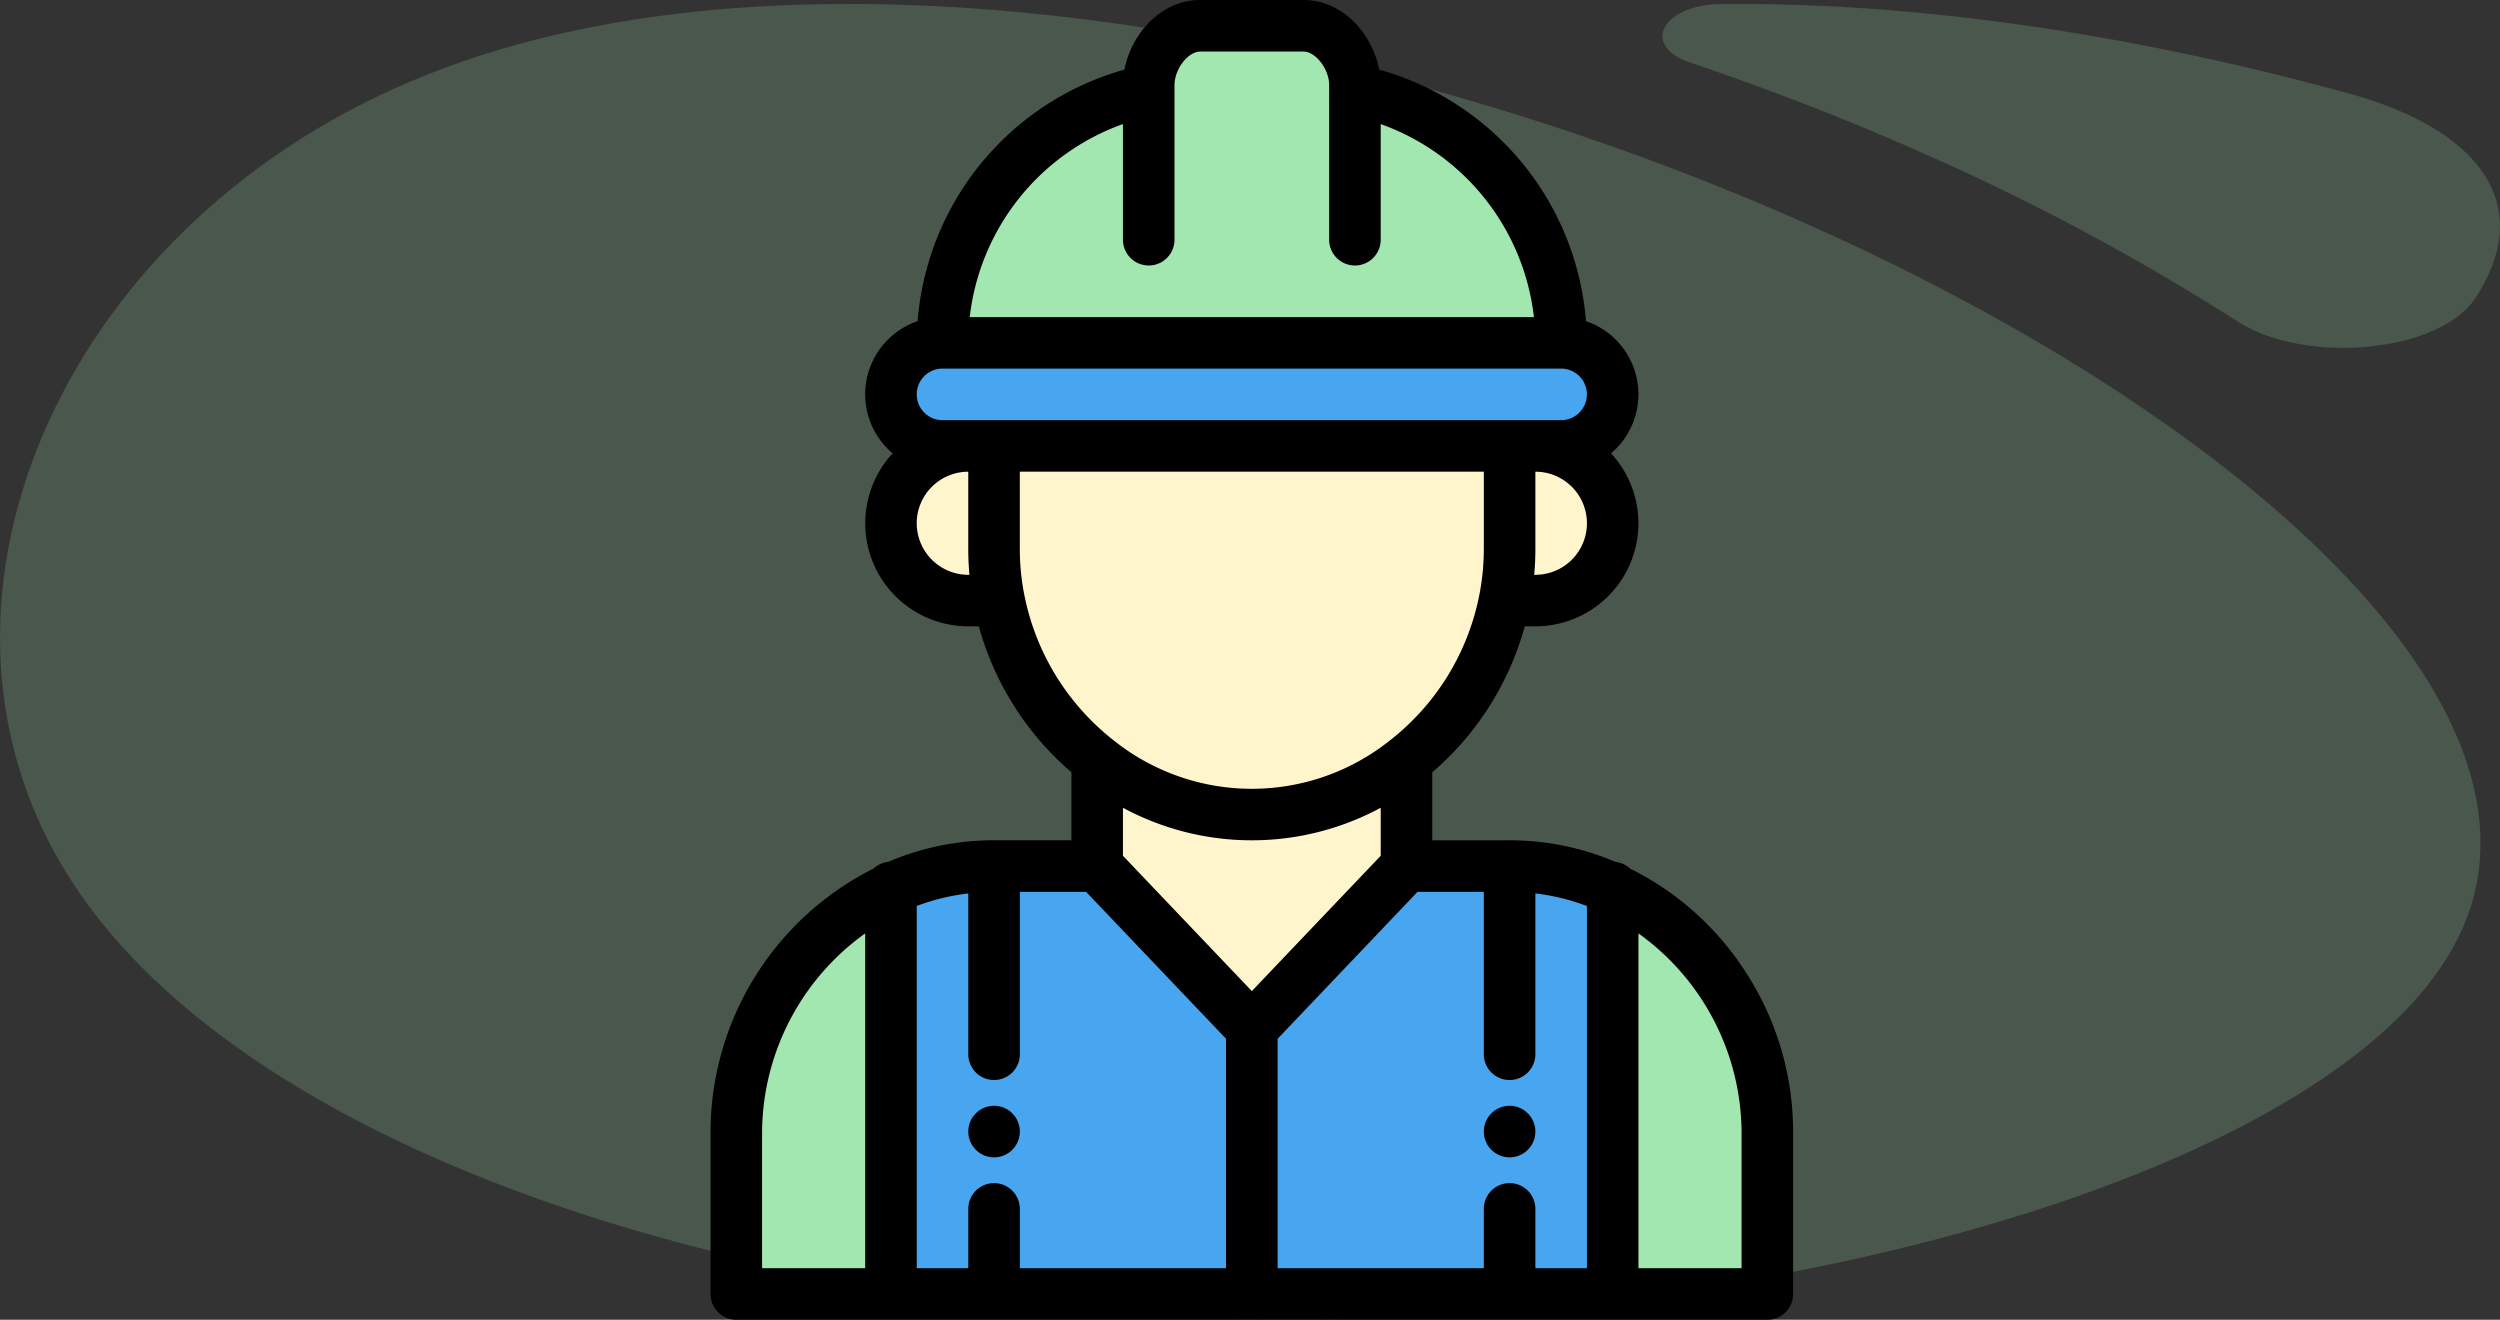 <svg xmlns="http://www.w3.org/2000/svg" width="190" height="100.3" viewBox="0 0 190 100.3">
  <rect x="0" y="0" width="190" height="100.3" fill="#333333" stroke="none"/>
  <g id="Grupo_179115" data-name="Grupo 179115" transform="translate(-180 -1110.7)">
    <g id="Grupo_179114" data-name="Grupo 179114" transform="translate(-25 -72)">
      <g id="Grupo_179113" data-name="Grupo 179113" transform="translate(25 -299)">
        <path id="Trazado_113723" data-name="Trazado 113723" d="M-72.06,10.548c-4.477.05-6.13,3.173-2.337,4.452,6.3,2.121,12.513,4.55,18.547,7.263A177.319,177.319,0,0,1-32.831,34.648c5.278,3.394,15.486,2.36,18.155-1.823,2.056-3.221,2.858-6.957-.234-10.426-1.934-2.169-5.253-3.9-9.238-5C-45.161,11.608-61.544,10.43-72.06,10.548Z" transform="translate(382.855 1471.46)" fill="#a2e6b0" opacity="0.2"/>
        <path id="blob" d="M14.578,76.777C1.92,55.917,14.714,27.111,42.343,16.268,69.976,5.341,112.305,12.46,146.059,27.277s58.933,37.249,50.495,54.548c-8.44,17.383-50.5,29.551-90.783,29.137C65.62,110.548,27.239,97.636,14.578,76.777Z" transform="translate(170.321 1471.027)" fill="#a2e6b0" opacity="0.2"/>
      </g>
    </g>
    <g id="obrero" transform="translate(188 1110.7)">
      <path id="Trazado_268170" data-name="Trazado 268170" d="M407.754,363.27v12.342H396V344.82A20.483,20.483,0,0,1,407.754,363.27Z" transform="translate(-281.435 -277.27)" fill="#a2e6b0"/>
      <path id="Trazado_268171" data-name="Trazado 268171" d="M166.934,133a3.918,3.918,0,0,1,0,7.836H119.918a3.918,3.918,0,0,1,0-7.836Z" transform="translate(-56.287 -106.945)" fill="#48a5f0"/>
      <path id="Trazado_268172" data-name="Trazado 268172" d="M151.672,14.9v-.392c0-2.165,1.753-4.506,3.918-4.506h7.836c2.165,0,3.918,2.341,3.918,4.506V14.9a19.6,19.6,0,0,1,15.672,19.2H136A19.6,19.6,0,0,1,151.672,14.9Z" transform="translate(-72.369 -8.041)" fill="#a2e6b0"/>
      <path id="Trazado_268173" data-name="Trazado 268173" d="M163.016,336H155.18l-11.754,12.342L131.672,336h-7.836A18.655,18.655,0,0,0,116,337.728v30.791h54.852V337.728A18.655,18.655,0,0,0,163.016,336Z" transform="translate(-56.287 -270.178)" fill="#48a5f0"/>
      <path id="Trazado_268174" data-name="Trazado 268174" d="M164.975,173h-43.1a5.877,5.877,0,0,0,0,11.754h2.347a20.618,20.618,0,0,0,5.35,10.228,20.069,20.069,0,0,0,2.2,1.981l-.1.135v7.834l11.754,12.342,11.754-12.342V197.1l-.1-.135a20.621,20.621,0,0,0,7.552-12.208h2.347a5.877,5.877,0,1,0,0-11.754Z" transform="translate(-56.287 -139.11)" fill="#fff5cd"/>
      <path id="Trazado_268175" data-name="Trazado 268175" d="M67.754,344.82v30.791H56V363.27A20.483,20.483,0,0,1,67.754,344.82Z" transform="translate(-8.041 -277.27)" fill="#a2e6b0"/>
      <path id="Trazado_268176" data-name="Trazado 268176" d="M347.959,432.918A1.959,1.959,0,1,0,346,430.959,1.96,1.96,0,0,0,347.959,432.918Z" transform="translate(-241.23 -344.96)"/>
      <path id="Trazado_268177" data-name="Trazado 268177" d="M147.959,429a1.959,1.959,0,1,0,1.959,1.959A1.96,1.96,0,0,0,147.959,429Z" transform="translate(-80.41 -344.96)"/>
      <path id="Trazado_268178" data-name="Trazado 268178" d="M124.682,73.895a22.138,22.138,0,0,0-8.785-7.877,1.949,1.949,0,0,0-1.112-.512,20.493,20.493,0,0,0-8.055-1.643h-5.877V58.695A22.471,22.471,0,0,0,107.883,47.6h.8a7.831,7.831,0,0,0,5.755-13.147c.123-.1.243-.214.359-.329a5.875,5.875,0,0,0-2.263-9.718A21.623,21.623,0,0,0,96.819,5.291C96.3,2.6,94.08,0,91.057,0H83.221C80.2,0,77.974,2.6,77.458,5.291A21.623,21.623,0,0,0,61.739,24.407a5.874,5.874,0,0,0-1.9,10.048A7.831,7.831,0,0,0,65.59,47.6h.8a22.518,22.518,0,0,0,5.484,9.625c.492.513,1.013,1,1.553,1.465v5.17H67.549a20.5,20.5,0,0,0-8.055,1.643,1.949,1.949,0,0,0-1.112.512A22.445,22.445,0,0,0,46,86V98.341a1.959,1.959,0,0,0,1.959,1.959h78.359a1.959,1.959,0,0,0,1.959-1.959V86A22.272,22.272,0,0,0,124.682,73.895ZM104.77,67.781V80.123a1.959,1.959,0,0,0,3.918,0V67.9a16.584,16.584,0,0,1,3.918.957V96.382h-3.918V91.876a1.959,1.959,0,1,0-3.918,0v4.506H89.1V78.947L99.732,67.781ZM77.344,61.39a20.632,20.632,0,0,0,19.59,0v3.649L87.139,75.323,77.344,65.038Zm31.344-17.7H108.6c.058-.652.089-1.306.089-1.959V35.849a3.918,3.918,0,0,1,0,7.836ZM77.344,9.43v8.788a1.959,1.959,0,0,0,3.918,0V6.465c0-1.214,1.025-2.547,1.959-2.547h7.836c.934,0,1.959,1.333,1.959,2.547V18.219a1.959,1.959,0,0,0,3.918,0V9.43A17.708,17.708,0,0,1,108.578,24.1H65.7A17.709,17.709,0,0,1,77.344,9.43Zm-15.1,19.158a1.946,1.946,0,0,1,1.385-.574h47.016a1.959,1.959,0,0,1,0,3.918H63.631a1.958,1.958,0,0,1-1.385-3.344Zm-.574,11.18a3.922,3.922,0,0,1,3.918-3.918v5.877c0,.653.031,1.307.089,1.959H65.59A3.922,3.922,0,0,1,61.672,39.767Zm8.192,5.521c0-.021-.008-.043-.012-.063a18.068,18.068,0,0,1-.344-3.5V35.849H104.77v5.877a18.075,18.075,0,0,1-.344,3.5c0,.021-.008.043-.012.064a18.557,18.557,0,0,1-6.826,11.018,16.818,16.818,0,0,1-20.9,0A18.154,18.154,0,0,1,74.7,54.516,18.577,18.577,0,0,1,69.864,45.288Zm4.682,22.492L85.18,78.947V96.382H69.508V91.876a1.959,1.959,0,1,0-3.918,0v4.506H61.672V68.853A16.582,16.582,0,0,1,65.59,67.9V80.123a1.959,1.959,0,0,0,3.918,0V67.781ZM49.918,86a18.714,18.714,0,0,1,7.836-15.06V96.382H49.918Zm74.441,10.383h-7.836V70.939A18.714,18.714,0,0,1,124.359,86Z"/>
    </g>
  </g>
</svg>
